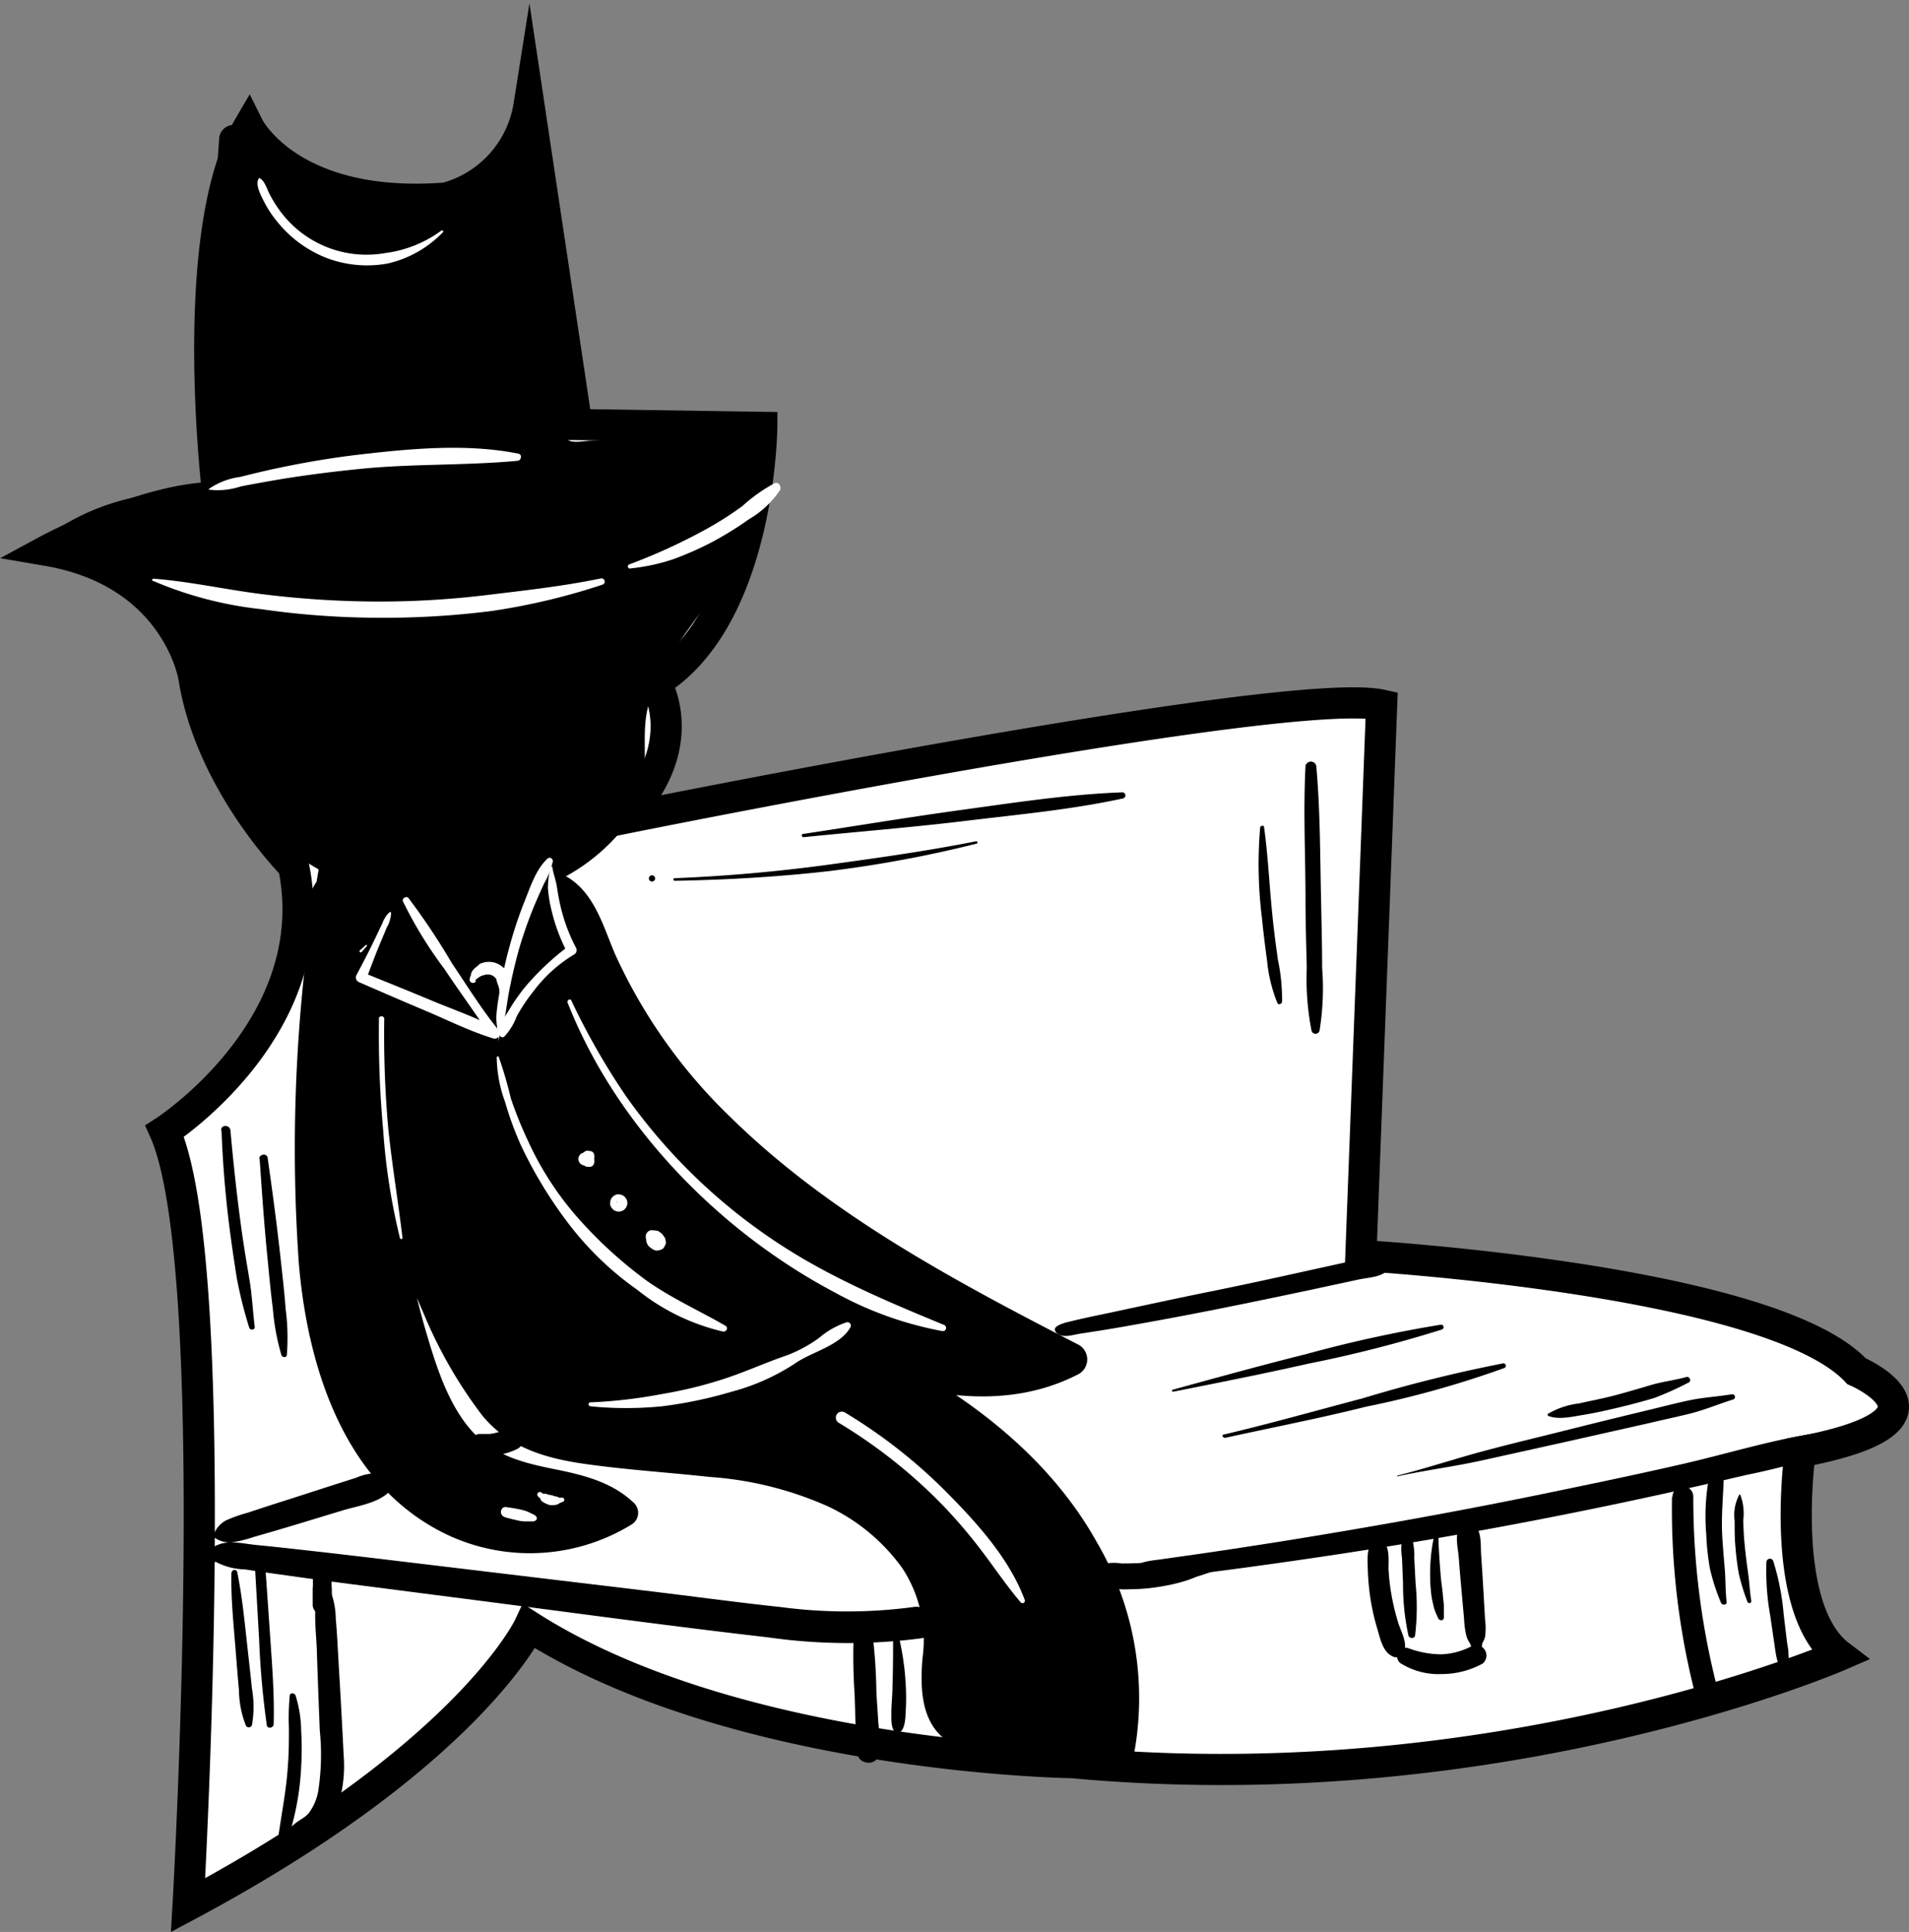 <svg xmlns="http://www.w3.org/2000/svg" viewBox="0 0 183.82 186.02"><rect x="0" y="0" width="183.82" height="186.02" fill="#808080" stroke="none"/><defs><style>.cls-1,.cls-2{fill:#fff;}.cls-1{stroke:#000;stroke-miterlimit:10;stroke-width:3px;}</style></defs><g id="Camada_2" data-name="Camada 2"><g id="Camada_5" data-name="Camada 5"><path class="cls-1" d="M4.55,53S14,47.89,21,47.89c0,0-3.12-25.31,2.94-35.66,0,0,4,8,19,6.84a11,11,0,0,0,8-8.9l4.6,30.71,17.81.27S73.2,59.52,63.12,65.7c0,0,3.77,6.07-3.15,13.13,0,0,64.07-12.94,73.07-10.94l-2,53s39.46,2.28,47.73,11.14c0,0,10.87,4.69-5.43,7.77,0,0-2.15,15.08,3.78,19.59,0,0-32.6,14.16-73.84,10.33,0,0-32.4-.42-52.32-13.13,0,0-5.78,12.4-32.85,26.85,0,0,3.56-61.48-2.25-74.52,0,0,15.62-10.07,12.4-25.55,0,0-8-8-9.6-18.21C18.66,65.16,17.05,55.14,4.55,53Z"/><path d="M6.21,52.68A93.62,93.62,0,0,0,22,48.93a292.68,292.68,0,0,1,.51-35.54,24.29,24.29,0,0,0,19.68,6.74c3.36-.41,7.14-2.1,7.78-5.44l3.18,26.84a2.61,2.61,0,0,0,.9,2,2.59,2.59,0,0,0,1.49.24L71,43.1c1.68,4.63-.81,9.69-3.64,13.71s-6.22,8.07-6.6,13c-.15,1.89.17,3.82-.22,5.67-.59,2.82-2.75,5-5.13,6.66-10.64,7.21-27.18,2.8-32.86-8.77-2.13-4.33-2.84-9.25-4.92-13.6S11.3,51.44,6.54,52.05A21.63,21.63,0,0,1,20,48.94"/><path d="M6.21,53.39a87,87,0,0,0,16-3.43,1.09,1.09,0,0,0,.79-1,339.85,339.85,0,0,1,.82-35.54l-2.35,1A25.81,25.81,0,0,0,37.87,21.6C42.74,21.91,50,20.75,51.2,15l-2.58-.35q1.55,12.68,3,25.37c.18,1.51.14,3.41,1.45,4.44s3.69.56,5.33.49L71,44.43l-1.28-1c2.71,8.08-6.16,14.68-9,21.38a15.45,15.45,0,0,0-1.31,5.68c-.06,2.16.28,4.36-.77,6.35-1.49,2.88-4.6,4.89-7.56,6a22.48,22.48,0,0,1-17.19-.74A21.74,21.74,0,0,1,26.73,77,23.87,23.87,0,0,1,22,67.85c-1.34-4.24-2.43-8.64-5.23-12.19-2.45-3.12-6.15-5.53-10.25-5.1l.75,2.78a21.94,21.94,0,0,1,12.75-3c1.83.1,1.71-2.55,0-2.78A22.11,22.11,0,0,0,5.78,50.77c-1.17.71-.79,2.93.76,2.77,3.83-.4,7,2.23,8.9,5.32,2.29,3.67,3,8.06,4.5,12.06a23.87,23.87,0,0,0,13.2,14,25.26,25.26,0,0,0,18.34.78,18.72,18.72,0,0,0,8.36-5.72A10.09,10.09,0,0,0,62,74.77c.25-2.28-.17-4.55.42-6.8,1.17-4.54,4.58-8,7-11.9s4.36-8.7,2.8-13.33a1.36,1.36,0,0,0-1.28-1l-11.13.52L57,42.43c-.57,0-2,.31-2.33-.12s-.32-1.7-.39-2.25l-.35-2.93q-1.34-11.22-2.64-22.44c-.15-1.36-2.22-1.92-2.58-.35C47.61,19,40.83,19.2,37.09,18.82a23.08,23.08,0,0,1-13.63-6.41,1.4,1.4,0,0,0-2.36,1,265.11,265.11,0,0,0-.2,35.54l.78-1A108.26,108.26,0,0,1,6,52c-.78.14-.61,1.49.19,1.4Z"/><path d="M31.81,83.44a178.52,178.52,0,0,0-2.07,32.33c.17,6.23.69,12.57,3,18.36s6.65,11,12.51,13.15a17.37,17.37,0,0,0,14.89-1.61c-3.22-3.25-8.71-2.47-12.74-4.63-3.84-2-5.77-6.42-7.08-10.57a81.72,81.72,0,0,1-3.81-26.85,63.37,63.37,0,0,0,9,28.93,14.92,14.92,0,0,0,4.25,4.94,14.47,14.47,0,0,0,5.8,1.92c7.2,1.15,14.67.78,21.62,3s13.58,8,13.39,15.34c-.08,3-1,6.57,1.28,8.41a6.94,6.94,0,0,0,3.22,1.12l12.36,2c2.2-8.87-1.12-18.47-7-25.44s-14.09-11.64-22.53-15.13c8.11,3.18,17.5,6.31,25.2,2.21-18.42-9.49-38.28-20.52-45.89-39.79-.82-2.09-1.65-4.43-3.63-5.48s-4.25-.44-6.42-.53c-3.63-.15-7-2.22-10.64-2.12s-7.3,4.58-4.71,7.13"/><path d="M30.78,83.16a158.58,158.58,0,0,0-2,38.55C29.66,132,33.37,143.49,43.56,148A18.73,18.73,0,0,0,60.8,146.8a1.32,1.32,0,0,0,.27-2.06c-2.17-2.09-5-2.74-7.88-3.32-3.06-.62-5.85-1.38-7.95-3.86s-3.19-5.88-4.12-9a79.89,79.89,0,0,1-2.5-11.46,81.83,81.83,0,0,1-.77-13.46H35.16a66.07,66.07,0,0,0,5.6,22.75,44,44,0,0,0,5.66,9.88c2.49,3.05,5.95,4.11,9.72,4.66,4,.58,8.14.84,12.21,1.28A33.76,33.76,0,0,1,79.63,145a18.51,18.51,0,0,1,7.26,6,12.61,12.61,0,0,1,1.94,8.65c-.31,3.68,0,7.55,4.14,8.8a51.74,51.74,0,0,0,6.69,1.19l7.37,1.22a1.68,1.68,0,0,0,2-1.14,29.68,29.68,0,0,0-3.4-21.2c-3.65-6.57-9.4-11.7-15.75-15.6a83.45,83.45,0,0,0-11.55-5.76l-.86,3.12c8.3,3.24,17.94,6.43,26.44,2a1.62,1.62,0,0,0,0-2.77c-11.83-6.1-23.94-12.5-33.53-21.9A51.13,51.13,0,0,1,59.23,91.88C58,89,57.13,85.53,54,84.12a11.7,11.7,0,0,0-5.42-.58,16.37,16.37,0,0,1-5.33-.79c-3.65-1.07-7.59-2.3-10.94.22-2.61,2-4.12,5.58-1.62,8.27,1.37,1.46,3.56-.74,2.2-2.2-1.67-1.8,1.75-4.21,3.3-4.44a11.84,11.84,0,0,1,4.81.78,33,33,0,0,0,5.1,1.24c1.59.19,3.16,0,4.75,0A4,4,0,0,1,54.56,89c.7,1.27,1.14,2.67,1.71,4s1.32,2.89,2.09,4.29c5.9,10.65,15.6,18.55,25.76,24.93,5.88,3.7,12,6.95,18.18,10.13v-2.77c-7.6,3.91-16.62.48-24-2.39a1.64,1.64,0,0,0-2,1.13,1.66,1.66,0,0,0,1.13,2c8.13,3.38,16.06,7.91,21.81,14.72,5.47,6.48,8.61,15.43,6.6,23.85l2-1.14c-4.12-.68-8.25-1.35-12.37-2.05-1.38-.24-2.88-.45-3.36-2a11.68,11.68,0,0,1,0-4.41c.53-6.51-2.94-11.88-8.24-15.42-6.22-4.15-13.89-4.63-21.13-5.14-3.64-.25-7.85-.25-11.21-1.84s-5.17-5.41-6.8-8.51a62,62,0,0,1-6.91-24.76,1.35,1.35,0,0,0-2.69,0,84,84,0,0,0,3,24.28c1.76,6.34,4.25,13.26,11.18,15.33,3.26,1,7.28.88,9.87,3.37l.26-2.07a16.16,16.16,0,0,1-14.41,1.29,20.28,20.28,0,0,1-9.67-9.12c-2.64-4.7-3.69-10.13-4.13-15.45A146.35,146.35,0,0,1,31,104a187.82,187.82,0,0,1,1.83-20.25c.19-1.33-1.83-1.93-2-.57Z"/><path d="M109,151.73a3.53,3.53,0,0,0,2.4.28c1.21-.12,2.42-.29,3.63-.44q3.16-.39,6.32-.83,6.68-.92,13.3-2,13.28-2.19,26.4-5.1,3.58-.8,7.15-1.63a65.18,65.18,0,0,0,7.56-2,1.07,1.07,0,0,0-.57-2.06c-4.4.63-8.76,2-13.11,3s-8.59,1.88-12.9,2.77c-8.69,1.8-17.43,3.36-26.19,4.76-2.41.38-4.83.75-7.24,1.1l-3.87.55c-1,.15-2.19.17-3,1a.43.43,0,0,0,.08.66Z"/><path d="M107.33,153l2.64-.1a6.07,6.07,0,0,0,2.67-.52.49.49,0,0,0,0-.85,6.18,6.18,0,0,0-2.67-.31l-2.64.14a.82.82,0,0,0,0,1.64Z"/><path d="M105.94,152.32c.44.05.82.19,1.27.21s.85,0,1.27,0c1,0,1.9-.13,2.85-.23s1.83-.16,2.73-.31c.45-.07.91-.13,1.35-.24s.93-.32,1.4-.44a.37.37,0,0,0-.09-.73c-.5,0-1-.1-1.48-.12s-.85,0-1.27.05c-1,.05-1.91.2-2.85.31a27.36,27.36,0,0,0-2.72.37c-.44.09-.9.18-1.33.29s-.77.34-1.18.48a.19.19,0,0,0,0,.37Z"/><path d="M106.47,152.8c.46,0,.89.18,1.35.22s.89,0,1.34,0a18.48,18.48,0,0,0,2.57-.25,16.89,16.89,0,0,0,2.53-.59c.86-.28,1.68-.7,2.51-1,.35-.15.23-.7-.16-.59-1.64.45-3.36.66-5,1l-2.46.39-1.23.18c-.48.08-.93.24-1.41.29a.21.21,0,0,0,0,.42Z"/><path d="M105.62,151.71a2.25,2.25,0,0,0,1.16.32l1.24.09c.8,0,1.6,0,2.39,0a17.85,17.85,0,0,0,2.42-.23,15.12,15.12,0,0,0,2.36-.68.46.46,0,0,0-.12-.9c-.82,0-1.63,0-2.45,0s-1.53.11-2.3.16-1.53.07-2.3.07a5.24,5.24,0,0,0-2.4.2.56.56,0,0,0,0,.94Z"/><path d="M161,144.13a71.83,71.83,0,0,0,2.38,19.57,1.11,1.11,0,0,0,2.13-.59,73.23,73.23,0,0,1-2.46-19,1,1,0,0,0-2,0Z"/><path d="M165.24,145.52a68.52,68.52,0,0,0-.06,7,.07.07,0,0,0,.14,0,65.78,65.78,0,0,0,0-7,0,0,0,1,0,0,0Z"/><path d="M164.82,141.07a20.61,20.61,0,0,0-.52,6.69,23.86,23.86,0,0,0,.35,3.27,19.92,19.92,0,0,0,1.06,3.28c.09.28.59.26.55-.07-.13-1.06-.09-2.1-.18-3.16s-.19-2.21-.25-3.32c-.11-2.19.18-4.35.17-6.53a.6.6,0,0,0-1.18-.16Z"/><path d="M167.49,143.9a4.17,4.17,0,0,0-.46,2.55c0,.88,0,1.75.09,2.63a24,24,0,0,0,.33,2.53,20.18,20.18,0,0,0,.81,2.61.19.19,0,0,0,.37-.11c-.14-.84-.17-1.7-.29-2.54s-.24-1.79-.33-2.69-.13-1.68-.15-2.53a4.94,4.94,0,0,0-.3-2.45,0,0,0,0,0-.07,0Z"/><path d="M172.21,160.61a8.16,8.16,0,0,0,0-1.4c0-.4-.1-.8-.15-1.2l-.31-2.6a23.83,23.83,0,0,0-1-5.1.34.34,0,0,0-.66.09,24.33,24.33,0,0,0,.37,5.18l.38,2.59c.06.4.11.8.18,1.2a7.93,7.93,0,0,0,.4,1.34.37.37,0,0,0,.73-.1Z"/><path d="M132.29,148.34c-.76.6-.6,2-.58,2.87a23,23,0,0,0,.28,2.88,21.18,21.18,0,0,0,.63,2.73c.27.91.52,2.23,1.46,2.66a.78.78,0,0,0,1.13-.45c.31-.91-.3-1.9-.57-2.77a21.45,21.45,0,0,1-.64-2.63,20.7,20.7,0,0,1-.3-2.6c0-.86.13-2-.52-2.69a.65.65,0,0,0-.89,0Z"/><path d="M134.93,160.19a6.86,6.86,0,0,0,3.88,1,8.24,8.24,0,0,0,3.94-1,1,1,0,0,0-1-1.71,6.78,6.78,0,0,1-3,.81,9.31,9.31,0,0,1-3.19-.61.83.83,0,0,0-.64,1.51Z"/><path d="M142.68,159a2.87,2.87,0,0,1,.06-.78,3,3,0,0,0,.26-.61,6.43,6.43,0,0,0,0-1.64l-.18-3.15c-.06-1-.13-2.09-.2-3.14s.1-2.36-.85-3.06a.85.85,0,0,0-1,.13c-.79.78-.39,2.17-.31,3.16s.16,2,.25,3l.27,3a8.2,8.2,0,0,0,.23,1.64,2.14,2.14,0,0,0,.29.61,2.38,2.38,0,0,1,.29.9c.1.52.87.37.89-.12Z"/><path d="M135.18,147.53A5.42,5.42,0,0,0,135,150l.1,2.48a23.06,23.06,0,0,0,.52,5c.08.29.58.33.64,0a23,23,0,0,0,.05-5l-.13-2.48a5.74,5.74,0,0,0-.42-2.44.32.32,0,0,0-.55,0Z"/><path d="M138.15,147.64a17.2,17.2,0,0,0-.44,4.11,15.12,15.12,0,0,0,.14,2c.06.36.15.72.23,1.07a7.49,7.49,0,0,0,.41,1c.11.26.54.26.54-.07s0-.72,0-1.08-.06-.62-.08-.93c-.05-.68-.17-1.35-.22-2-.11-1.34-.21-2.71-.23-4.06,0-.2-.31-.26-.36-.05Z"/><path d="M101.63,128.22c.53.72,1.65.31,2.41.19,1.46-.22,2.92-.45,4.37-.71,3.06-.54,6.12-1.11,9.16-1.72s5.93-1.21,8.89-1.84l4.32-.93c1.12-.25,2.69-.19,3.13-1.42a.53.53,0,0,0-.13-.51c-.88-.87-2.21-.18-3.26.06l-4.55,1c-3.11.69-6.22,1.37-9.34,2s-6.08,1.27-9.11,1.92c-1.51.33-3,.61-4.54,1-.07,0-1.75.38-1.35.91Z"/><path d="M113,134c4.35-.87,8.7-1.73,13-2.7a123.64,123.64,0,0,0,12.86-3.29.24.24,0,0,0-.12-.46,125.28,125.28,0,0,0-13,2.84c-4.29,1.07-8.55,2.25-12.82,3.42a.1.1,0,0,0,0,.19Z"/><path d="M117.91,138.46c4.52-1,9.06-1.87,13.57-3a94.71,94.71,0,0,0,13.35-3.73.23.23,0,0,0-.12-.45,136.38,136.38,0,0,0-13.46,3.35c-4.47,1.18-8.92,2.44-13.42,3.5-.19,0-.11.32.08.28Z"/><path d="M134.61,142.14c2.66-.58,5.37-.92,8-1.5s5.47-1.21,8.21-1.82l8-1.8c1.28-.3,2.57-.58,3.85-.89,1.46-.36,2.81-.94,4.23-1.38a.26.26,0,0,0-.13-.5c-1.4.23-2.8.3-4.19.6s-2.57.61-3.85.92c-2.72.65-5.44,1.32-8.15,2s-5.28,1.29-7.91,2-5.37,1.62-8.08,2.3c-.08,0,0,.14,0,.12Z"/><path d="M149.08,136.33c1,.41,2.4.06,3.41-.1s2.3-.45,3.43-.72,2.27-.57,3.39-.91a28.72,28.72,0,0,0,3.3-1.49c.3-.13.08-.61-.23-.52-1.12.31-2.29.44-3.41.77s-2.32.69-3.5,1-2.27.51-3.41.77a7.7,7.7,0,0,0-3,1c-.1.07,0,.21.06.24Z"/><path d="M125.71,73.79c-.23,4.3,0,8.62,0,12.93,0,2.15.07,4.31.12,6.46a26.19,26.19,0,0,0,.46,6.07.4.4,0,0,0,.77,0,25.65,25.65,0,0,0,.25-6.07c0-2.15-.06-4.31-.1-6.46-.1-4.31-.08-8.64-.46-12.93a.53.53,0,0,0-1.05,0Z"/><path d="M121.34,79.73a41.6,41.6,0,0,0,.18,8.71c.13,1.34.3,2.67.48,4a14.65,14.65,0,0,0,1,4.14c.11.23.43.09.45-.13a18.28,18.28,0,0,0-.39-4c-.22-1.5-.41-3-.56-4.52-.28-2.76-.4-5.53-.78-8.28,0-.23-.35-.14-.37,0Z"/><path d="M21.33,108.85c.12,3.25.39,6.46.81,9.69.2,1.5.42,3,.66,4.51A41.57,41.57,0,0,0,24,127.84c.08.27.56.23.53-.07-.19-1.5-.25-3-.5-4.5s-.53-3.13-.75-4.71c-.45-3.22-.8-6.47-1.09-9.71-.05-.57-.92-.59-.9,0Z"/><path d="M25,111.57c.22,3.2.44,6.4.76,9.6.16,1.6.3,3.21.51,4.8a22,22,0,0,0,.83,4.51c.08.21.47.29.52,0A21.27,21.27,0,0,0,27.5,126c-.12-1.66-.32-3.32-.5-5-.35-3.19-.78-6.36-1.23-9.53-.06-.45-.83-.35-.8.11Z"/><path d="M20.65,148.05a2.61,2.61,0,0,0,1.62.47A12.09,12.09,0,0,0,24.4,148c1.47-.42,2.93-.85,4.39-1.29L33,145.43c1.37-.41,3.13-.66,4.26-1.59.86-.72.07-1.93-.84-2a5.41,5.41,0,0,0-2.16.46l-2.11.67L28,144.31c-1.4.44-2.81.9-4.2,1.36a13.4,13.4,0,0,0-2.07.74,2.58,2.58,0,0,0-1.14,1.32.24.24,0,0,0,.09.32Z"/><path d="M45.41,139.44l.13.05-.21-.12a.43.43,0,0,0,.11.12l-.17-.41v0a1,1,0,0,0,.2.59.91.91,0,0,0,.51.35,5.89,5.89,0,0,0,3.89-.54,1.09,1.09,0,0,0,.39-1.49,1.12,1.12,0,0,0-1.48-.39l-.18.09c-.22.1.24-.09,0,0l-.34.12a6.61,6.61,0,0,1-.73.2l-.36.06c-.13,0,.24,0,.05,0l-.2,0-.79,0a1,1,0,0,0-.84.48l-.06.14.35-.27-.28.13.24-.07h-.13a.44.44,0,0,0-.44.38.47.47,0,0,0,.32.49Z"/><path d="M20.73,150.36a6.2,6.2,0,0,0,2.85.75c1.14.18,2.29.34,3.44.5q3.39.48,6.78.92l13.35,1.72c8.94,1.16,17.88,2.38,26.84,3.41a54.45,54.45,0,0,0,14.76.08c2-.32,1.15-3.35-.83-3a48.44,48.44,0,0,1-12.73,0c-4.41-.47-8.81-1.08-13.21-1.6L35.78,150c-2.47-.29-4.94-.58-7.42-.85-1.23-.14-2.47-.27-3.7-.39s-2.57-.49-3.71,0a.94.94,0,0,0-.22,1.69Z"/><path d="M31.05,152.16c-1.08,2-.61,4.64-.54,6.79.08,2.55.18,5.1.28,7.65a23,23,0,0,1-.14,5.81,5,5,0,0,1-.88,2.12c-.45.57-1.15.77-1.63,1.31a.85.85,0,0,0,.37,1.4c1.72.58,3.18-1.28,3.79-2.68a12.7,12.7,0,0,0,.79-5.57q-.21-4.31-.47-8.6c-.09-1.52-.15-3-.29-4.55a7.59,7.59,0,0,0-1-3.68.19.19,0,0,0-.32,0Z"/><path d="M30.37,152.37l0,.18.45-.45-.06,0a.89.89,0,0,0-.65.84l0,1.58a.92.92,0,0,0,.91.92.93.93,0,0,0,.91-.92c0-.56.05-1.13,0-1.69V152a2.51,2.51,0,0,0,0-.61.92.92,0,0,0-1.8,0,2.51,2.51,0,0,0,0,.61v.85c0,.56,0,1.13,0,1.69h1.82l0-1.58a.89.89,0,0,0-.65-.84l-.06,0,.45.45,0-.18a.61.61,0,0,0-.59-.44.62.62,0,0,0-.59.44Z"/><path d="M22.28,151.44c-.05,2.53.22,5.05.42,7.57.1,1.24.19,2.48.31,3.72a9.59,9.59,0,0,0,.68,3.45.32.32,0,0,0,.57-.08,10.09,10.09,0,0,0,0-3.51c-.13-1.29-.28-2.58-.42-3.86-.28-2.47-.5-4.94-1-7.37-.07-.31-.53-.23-.54.08Z"/><path d="M24.46,149.3l.49,8.53a81.87,81.87,0,0,0,.74,8.28c.06.39.64.28.66-.08.08-2.8-.14-5.58-.33-8.37l-.58-8.36c0-.62-1-.63-1,0Z"/><path d="M27.74,177A25.94,25.94,0,0,0,29,170.12a28.54,28.54,0,0,0,0-3.46,11.86,11.86,0,0,0-.54-3.41c-.09-.23-.51-.31-.56,0a23.63,23.63,0,0,0-.08,3.15c0,1.16,0,2.31-.09,3.47-.13,2.3-.58,4.55-.91,6.84a.47.47,0,0,0,.91.24Z"/><path d="M62.78,84.88a.3.3,0,0,0,0-.6.3.3,0,0,0,0,.6Z"/><path d="M64.94,84.81c5-.09,9.93-.37,14.86-.93A116.61,116.61,0,0,0,94,81.24.12.12,0,0,0,94,81c-4.71.94-9.51,1.61-14.26,2.26q-7.36,1-14.78,1.3a.12.12,0,0,0,0,.24Z"/><path d="M77.37,80.61c5.2-.53,10.41-.94,15.61-1.57s10.2-1.08,15.19-2.17a.3.3,0,0,0-.07-.58c-5.22.19-10.45,1-15.62,1.71s-10.1,1.54-15.16,2.3c-.17,0-.13.32.05.31Z"/><path d="M83,156.39l-.11,0a1,1,0,0,0-.68.89,54,54,0,0,0,.08,5.83l.09,2.8a13.67,13.67,0,0,0,.2,3.07c.25.95,1.83,1.05,2,0a13.71,13.71,0,0,0,0-3.07L84.39,163a51.41,51.41,0,0,0-.41-5.95.88.88,0,0,0-.64-.65.87.87,0,0,0-.39,0Z"/><path d="M86,156.82c0,1.84,0,3.69-.06,5.53,0,.89-.12,1.79-.11,2.68,0,.41-.07,1.84.63,1.8s.73-1.54.75-2a21.77,21.77,0,0,0,0-2.68,25.7,25.7,0,0,0-.87-5.38.16.16,0,0,0-.31,0Z"/><path class="cls-2" d="M24.93,17.17c-.39.55.16,1.57.42,2.1a10.94,10.94,0,0,0,1.54,2.31,11.43,11.43,0,0,0,4.59,3.27,11,11,0,0,0,5.86.52,10.66,10.66,0,0,0,5.3-3c.11-.1,0-.24-.15-.16a11.65,11.65,0,0,1-5.42,2.16,10.33,10.33,0,0,1-9.68-3.52,11.54,11.54,0,0,1-1.47-2.24c-.24-.46-.45-1.28-1-1.49Z"/><path class="cls-2" d="M20.23,47.16a7,7,0,0,0,2.94-.32c1.26-.25,2.53-.47,3.8-.69,2.55-.42,5.12-.74,7.7-1,5-.51,10.11-.31,15.15-.78.36,0,.51-.61.09-.69-5-1-10.42-.48-15.48.11-2.44.29-4.88.7-7.29,1.2-1.33.27-2.66.59-4,.93a6.86,6.86,0,0,0-3,1.14.06.06,0,0,0,0,.1Z"/><path class="cls-2" d="M14.76,55.94a36.4,36.4,0,0,0,10.43,2.72,80.08,80.08,0,0,0,10.94.82,82.51,82.51,0,0,0,11.22-.65A62.85,62.85,0,0,0,58,56.3a.31.31,0,0,0-.17-.6c-3.6.75-7.3,1.15-11,1.6a85.78,85.78,0,0,1-10.75.62,92.09,92.09,0,0,1-10.75-.7c-3.53-.43-7-1.23-10.56-1.5a.12.12,0,0,0-.06.22Z"/><path class="cls-2" d="M36.49,98.07a102.7,102.7,0,0,0,.41,10.81,61,61,0,0,0,1.61,10.33c0,.13.27.11.25,0-.42-3.51-1-7-1.37-10.51A101.29,101.29,0,0,1,37,98.07a.27.27,0,0,0-.53,0Z"/><path class="cls-2" d="M54.62,96.45c4.63,11.86,14.59,22.1,25.77,28a34.3,34.3,0,0,0,10.32,3.71.31.31,0,0,0,.16-.6C85,125.14,79.25,122.71,74,119.08a54.65,54.65,0,0,1-13.74-13.56A68,68,0,0,1,55,96.31c-.09-.18-.41,0-.33.14Z"/><path class="cls-2" d="M34.82,91.67l.5-.57a.07.07,0,0,0-.1-.1l-.57.51a.12.12,0,0,0,0,.16.12.12,0,0,0,.17,0Z"/><path class="cls-2" d="M37.53,87.82a2.55,2.55,0,0,0-.71,1.08L36,90.61c-.52,1.1-1.1,2.18-1.66,3.25a.5.5,0,0,0,.18.69c2.13.92,4.26,1.85,6.4,2.75s4.32,2,6.56,2.68c.52.17.78-.48.49-.84-1.62-2-3-4.24-4.46-6.4a64.81,64.81,0,0,0-4.17-6.26c-.2-.24-.66,0-.54.31a40.26,40.26,0,0,0,4,6.52c1.44,2.17,3,4.26,4.4,6.44l.7-.69c-2-1.08-4.28-1.86-6.41-2.75s-4.37-1.79-6.56-2.68l.35.62c.41-1.1.82-2.2,1.27-3.29.22-.54.46-1.08.68-1.63a3.05,3.05,0,0,0,.43-1.45s-.05-.09-.1-.06Z"/><path class="cls-2" d="M48,100.25c.12-.79.48-1.55.62-2.34s.22-1.42.34-2.13c.27-1.46.61-2.92,1-4.34a42.2,42.2,0,0,1,1.48-4.22c.3-.71.62-1.42.94-2.13a7.63,7.63,0,0,0,.84-2.1.31.31,0,0,0-.52-.3c-1.07,1-1.62,2.66-2.15,4A39.4,39.4,0,0,0,49.1,91a43.25,43.25,0,0,0-1,4.51c-.12.74-.25,1.5-.3,2.26s.18,1.61.2,2.45c0,0,.06.05.06,0Z"/><path class="cls-2" d="M53,83.49a9.86,9.86,0,0,0-.24,2,12.45,12.45,0,0,0,.33,2.09,17.39,17.39,0,0,0,1.53,4.13l.07-.57A26,26,0,0,0,50.59,95a18.7,18.7,0,0,0-1.52,2.16c-.39.65-1.08,1.6-1,2.39,0,.21.26.43.48.27a5.71,5.71,0,0,0,1.2-1.95,16.38,16.38,0,0,1,1.54-2.32,13.79,13.79,0,0,1,4-3.65.48.48,0,0,0,.17-.65A16.82,16.82,0,0,1,54,87.37c-.16-.65-.27-1.31-.38-2s-.35-1.26-.44-1.92c0,0-.09,0-.1,0Z"/><path class="cls-2" d="M45.77,94.44a.86.86,0,0,1,.17-.24l-.17.1a.73.73,0,0,0,.33-.19l0,0h0l.11-.07.11-.06,0,0c.06,0,0,0,0,0a.78.78,0,0,1,.23-.07l.22-.07s.12,0,.12,0-.1,0,0,0h.24c.06,0,0,0,0,0l.23.06c.12,0-.11-.06,0,0l.1.06.1.06c.11.07-.08-.08,0,0l.18.18s-.07-.11,0,0l.07.12a.47.47,0,0,1,0,.1l0,0c0,.06,0,0,0,0s.07.19.08.22a1.39,1.39,0,0,0,.12.32s0,0,0,0a.36.36,0,0,0,0,.09.61.61,0,0,0,.26.29l-.2-.26c0-.09,0,.07,0,.1s0,.11,0,.17a.33.33,0,0,0,.61.16A1.32,1.32,0,0,0,49,95l-.2.26a.72.72,0,0,0,.32-.49,1.25,1.25,0,0,0,0-.51,2.13,2.13,0,0,0-.27-.64,2.21,2.21,0,0,0-1.18-.92,2.08,2.08,0,0,0-1.49.12L46,93c.16-.14-.14.11-.12.09a1.51,1.51,0,0,0-.23.21.87.87,0,0,0-.3.78v-.21a2.29,2.29,0,0,0-.12.37.33.33,0,0,0,.19.38.32.32,0,0,0,.4-.13Z"/><path class="cls-2" d="M47.83,101.79a12.92,12.92,0,0,0,.81,4.33,31.21,31.21,0,0,0,1.53,4.18A42.07,42.07,0,0,0,55,118.15a30.13,30.13,0,0,0,6.39,6.06,20.56,20.56,0,0,0,8.23,4c.32.06.55-.38.23-.56-2.5-1.44-5.15-2.63-7.53-4.3a42.07,42.07,0,0,1-6.6-6,30.09,30.09,0,0,1-4.87-7.48,38.37,38.37,0,0,1-1.66-4.11,39,39,0,0,0-1.17-4c0-.11-.21,0-.22.06Z"/><path class="cls-2" d="M55.9,111.78l.09.13c1,1.57,2-1.62.42-1l-.27.09a.62.62,0,0,0,0,1.19l.27.1c1.57.56.6-2.62-.42-1.06l-.09.13a.49.49,0,0,0,0,.47Z"/><path class="cls-2" d="M58.79,115.79a.49.49,0,0,0,.05.39l0-.27v0a.46.46,0,0,0,0,.2.66.66,0,0,0,.06.2l.09.1a.42.42,0,0,0,.22.13h0l-.23-.14a.65.65,0,0,0,.18.15l.2.08a.82.82,0,0,0,.44,0l.2-.08a1.07,1.07,0,0,0,.3-.3l.08-.2a.82.82,0,0,0,0-.44.69.69,0,0,0-.15-.28.66.66,0,0,0-.23-.21.6.6,0,0,0-.31-.1.62.62,0,0,0-.33,0,.69.69,0,0,0-.28.15.66.66,0,0,0-.21.23.52.52,0,0,0-.1.31.62.62,0,0,0,0,.33.58.58,0,0,0,.12.25l.31-.76a.35.35,0,0,0-.13.05l-.1.08a.41.41,0,0,0-.1.13l.47-.12h0l.07.05,0,0,0,.06a0,0,0,0,1,0,0l0,.08s0,0,0,0v.06a.28.28,0,0,0,0-.13.27.27,0,0,0-.06-.1l-.07-.05-.12,0h-.08l-.12,0-.07.05a.39.39,0,0,0-.08.14Z"/><path class="cls-2" d="M62.36,119.52l.06.07-.09-.73,0,.07-.09.21a.69.69,0,0,0,0,.35.43.43,0,0,0,.06.22.59.59,0,0,0,.18.29l.06.06,0,0v0l.18.14h0l.15.1.2.09a.65.65,0,0,0,.34,0,.43.43,0,0,0,.22-.06.65.65,0,0,0,.27-.17L64,120l.09-.2a.56.56,0,0,0,0-.34.55.55,0,0,0-.1-.32l-.09-.14-.08-.1-.08-.1,0,0-.07-.06-.18-.14a.65.65,0,0,0-.33-.11.45.45,0,0,0-.23,0,.65.65,0,0,0-.33.11l-.07,0,.73.09-.07-.06a.5.5,0,0,0-.19-.13.55.55,0,0,0-.46,0,.5.5,0,0,0-.19.13l-.09.12a.52.52,0,0,0-.08.3l0,.16a.68.68,0,0,0,.15.26Z"/><path class="cls-2" d="M60.71,54.73a18.78,18.78,0,0,0,4.13-.89,30.53,30.53,0,0,0,3.79-1.68A32.17,32.17,0,0,0,72.11,50a9.08,9.08,0,0,0,3-2.81c.16-.31-.11-.83-.51-.67a15.75,15.75,0,0,0-3.13,2.22,32,32,0,0,1-3.45,2.2,56.05,56.05,0,0,1-7.44,3.41.21.21,0,0,0,.1.4Z"/><path class="cls-2" d="M48.61,146.09c.47.13,1,.26,1.43.35a3.81,3.81,0,0,0,.82.05l.37,0a.51.51,0,0,0,.39-.12.25.25,0,0,0,.06-.25c-.08-.24-.38-.32-.59-.43a3.24,3.24,0,0,0-.75-.29,12.42,12.42,0,0,0-1.46-.26.58.58,0,0,0-.39,0,.56.56,0,0,0-.24.31.51.51,0,0,0,.36.62Z"/><path class="cls-2" d="M51.81,144.09a2.6,2.6,0,0,0,.36.3l-.14-.23a.45.45,0,0,0,.25.46,1,1,0,0,0,.17.1,2.34,2.34,0,0,0,.46.19,1.55,1.55,0,0,0,.48,0,.78.78,0,0,0,.56-.24l-.12.08.42-.17a.21.21,0,0,0-.11-.38,1.7,1.7,0,0,1-.39,0l.2.09a.87.87,0,0,0-.43-.21c-.12,0-.24-.07-.36-.1l-.36-.07-.19-.06a.46.46,0,0,0-.44.06h.27a1.67,1.67,0,0,1-.28-.18.25.25,0,0,0-.35,0,.24.24,0,0,0,0,.35Z"/><path class="cls-2" d="M56.85,135.41a35.15,35.15,0,0,0,6.88,0,41.33,41.33,0,0,0,6.7-1.4,20.93,20.93,0,0,0,6.07-2.69c1.62-1.16,4.35-1.7,5.39-3.52a.33.33,0,0,0-.37-.48,7.77,7.77,0,0,0-2.62,1.48,13.22,13.22,0,0,1-3.18,1.72c-2,.68-3.87,1.54-5.86,2.2a40.89,40.89,0,0,1-6.08,1.5,47.46,47.46,0,0,1-6.93.81.18.18,0,0,0,0,.36Z"/><path class="cls-2" d="M80.77,137a49.89,49.89,0,0,1,9.81,7.73,48.58,48.58,0,0,1,4,4.67c1.24,1.63,2.38,3.34,3.71,4.89a.23.23,0,0,0,.39-.22c-1.43-3.88-4.46-7.27-7.32-10.17A50.18,50.18,0,0,0,81.35,136a.57.57,0,0,0-.58,1Z"/></g></g></svg>